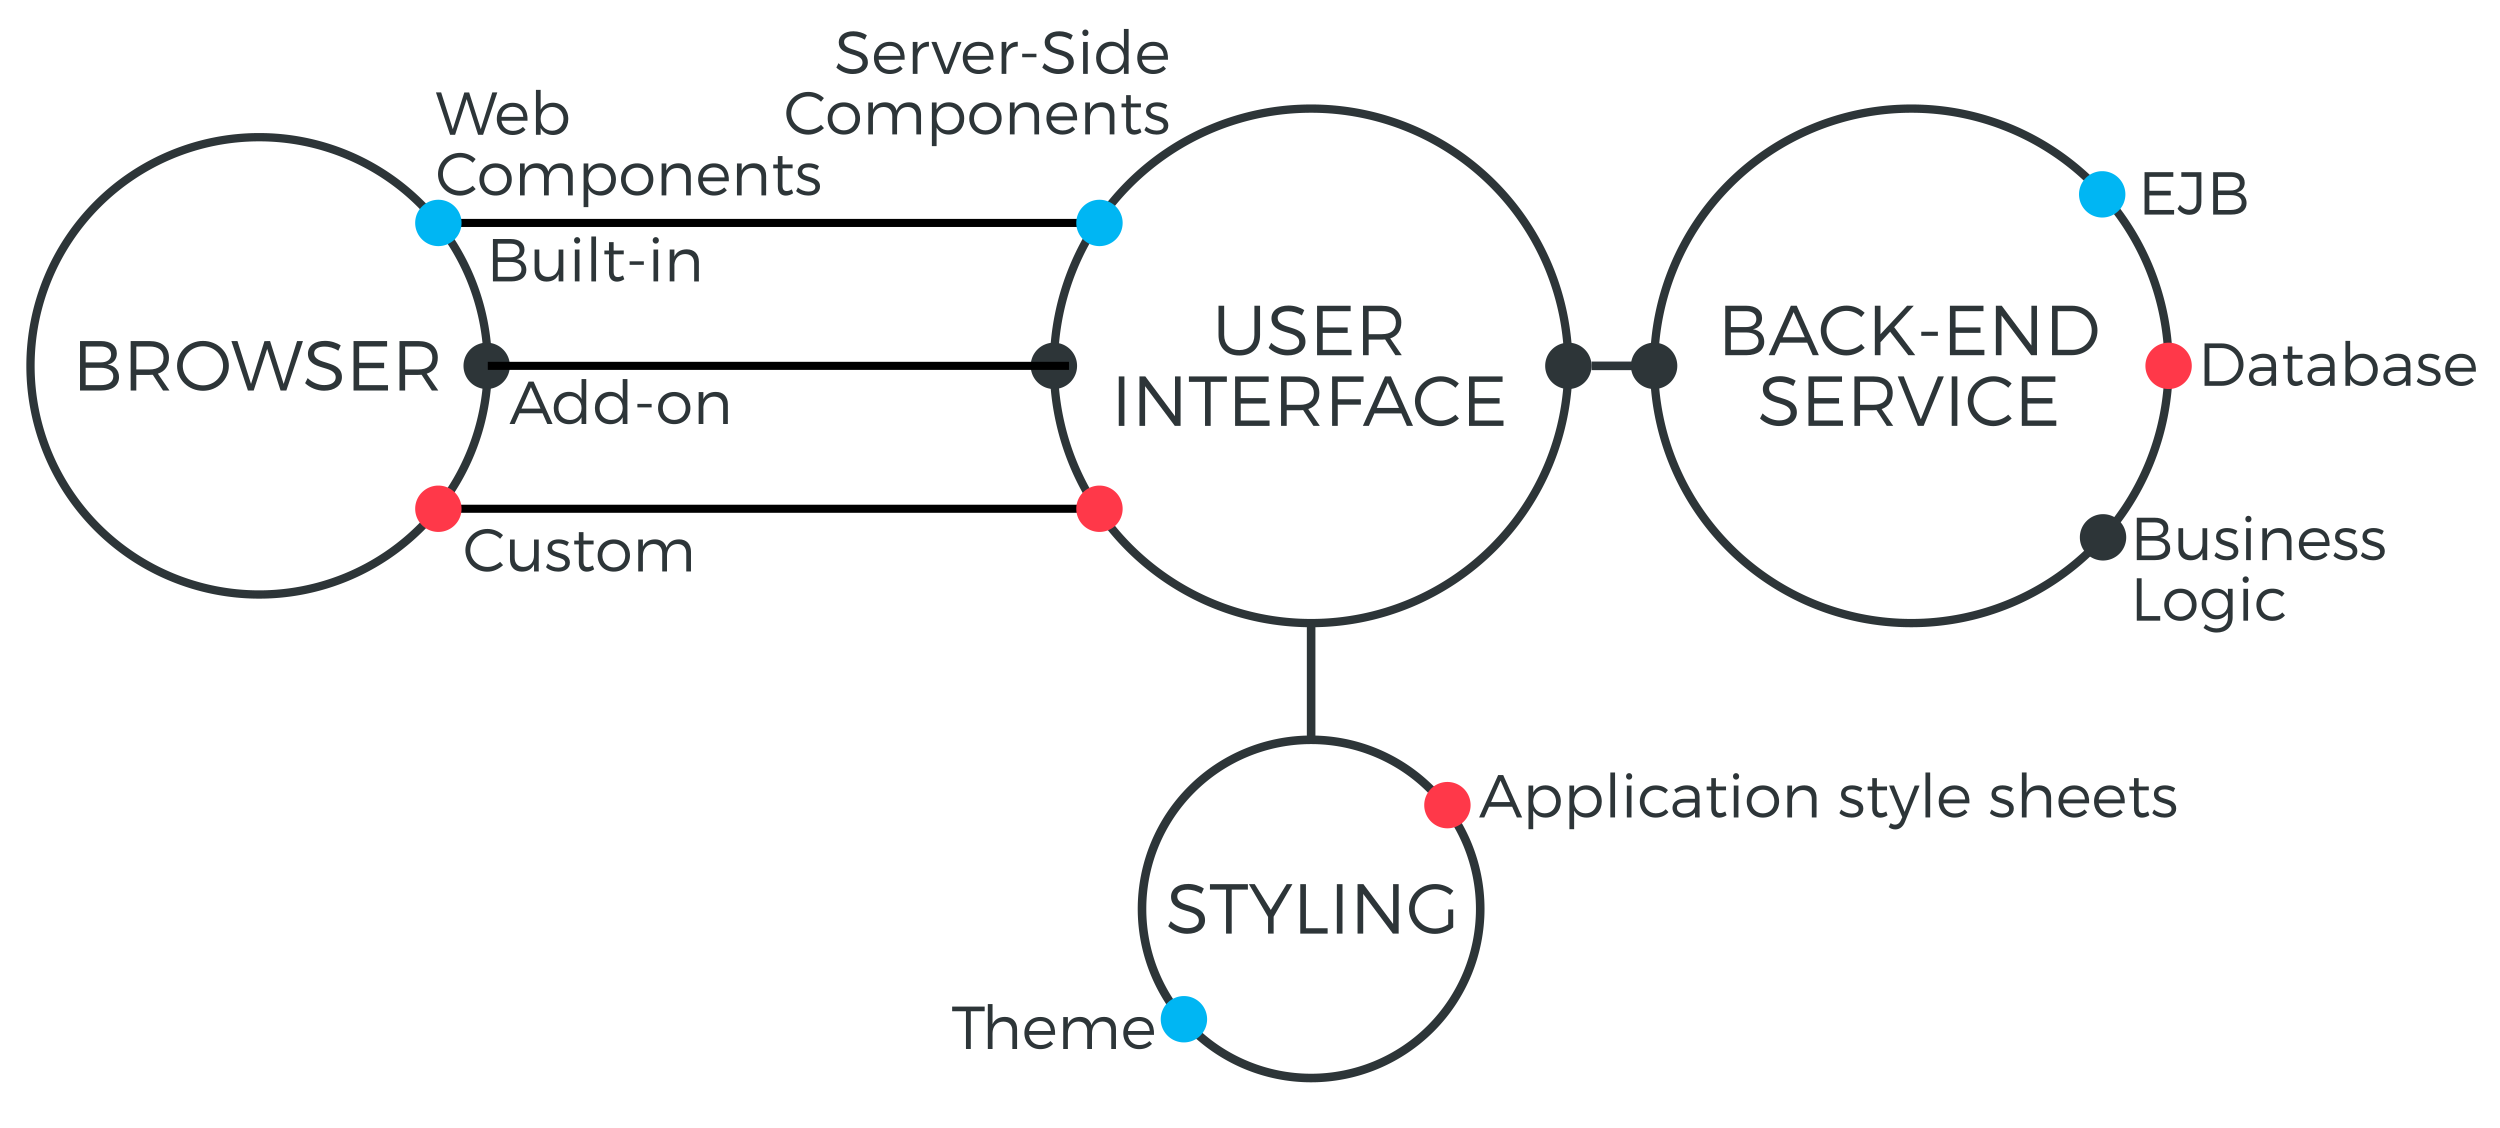 <svg height="37mm" width="82mm" xmlns="http://www.w3.org/2000/svg"><g transform="translate(-100.768 -457.164)"><path d="m155.195 484.801h81.872" fill="none" stroke="#000"/><path d="m155.195 520.234h81.872" fill="none" stroke="#000"/><path d="m263.306 534.21v14.371" fill="none" stroke="#2d3538" stroke-width="1.063"/><path d="m161.24 502.518a28.346 28.346 0 0 1 -28.346 28.346 28.346 28.346 0 0 1 -28.346-28.346 28.346 28.346 0 0 1 28.346-28.346 28.346 28.346 0 0 1 28.346 28.346z" fill="none" stroke="#2d3538" stroke-width="1.029"/><path d="m157.985 484.801a2.874 2.874 0 0 1 -2.874 2.874 2.874 2.874 0 0 1 -2.874-2.874 2.874 2.874 0 0 1 2.874-2.874 2.874 2.874 0 0 1 2.874 2.874z" fill="#00b6f3"/><path d="m157.985 520.234a2.874 2.874 0 0 1 -2.874 2.874 2.874 2.874 0 0 1 -2.874-2.874 2.874 2.874 0 0 1 2.874-2.874 2.874 2.874 0 0 1 2.874 2.874z" fill="#ff3849"/><g fill="#2d3538"><path d="m234.291 502.518a2.874 2.874 0 0 1 -2.874 2.874 2.874 2.874 0 0 1 -2.874-2.874 2.874 2.874 0 0 1 2.874-2.874 2.874 2.874 0 0 1 2.874 2.874z"/><path d="m163.976 502.518a2.874 2.874 0 0 1 -2.874 2.874 2.874 2.874 0 0 1 -2.874-2.874 2.874 2.874 0 0 1 2.874-2.874 2.874 2.874 0 0 1 2.874 2.874z"/><g transform="matrix(.406 0 0 .406 154.768 473.878)"><path d="m14.498 0 4.346-12.945h-1.535l-3.514 11.225-3.551-11.225-1.479.018-3.514 11.206-3.551-11.225h-1.59l4.327 12.945h1.516l3.532-10.91 3.495 10.91z"/><path d="m23.518-9.782c-2.829 0-4.827 2.016-4.827 4.919 0 2.903 1.979 4.919 4.845 4.919 1.627 0 2.996-.592 3.92-1.627l-.795-.851c-.758.795-1.812 1.22-3.014 1.22-1.886 0-3.273-1.202-3.532-3.107h7.952c.148-3.31-1.405-5.492-4.549-5.474zm-3.403 4.29c.222-1.849 1.553-3.051 3.403-3.051 1.905 0 3.162 1.184 3.255 3.051z"/><path d="m35.832-9.801c-1.701 0-3.033.795-3.754 2.164v-6.084h-1.442v13.721h1.442v-2.09c.721 1.35 2.053 2.145 3.791 2.145 2.755 0 4.642-2.016 4.642-4.9 0-2.922-1.923-4.956-4.679-4.956zm-.259 8.543c-2.053 0-3.495-1.498-3.495-3.624 0-2.108 1.442-3.624 3.495-3.624 2.034 0 3.477 1.535 3.477 3.624 0 2.108-1.442 3.624-3.477 3.624z"/><path d="m7.489 5.511c-3.754 0-6.75 2.866-6.75 6.491 0 3.661 2.959 6.565 6.694 6.565 1.794 0 3.532-.795 4.808-1.997l-.906-1.017c-1.017.962-2.404 1.553-3.828 1.553-2.922 0-5.27-2.275-5.27-5.104 0-2.848 2.349-5.104 5.27-5.104 1.424 0 2.829.61 3.828 1.627l.888-1.128c-1.239-1.165-2.959-1.886-4.734-1.886z"/><path d="m18.319 8.71c-2.885 0-4.937 1.997-4.937 4.9 0 2.922 2.053 4.937 4.937 4.937s4.937-2.016 4.937-4.937c0-2.903-2.053-4.9-4.937-4.9zm0 1.313c2.034 0 3.495 1.479 3.495 3.606 0 2.145-1.461 3.624-3.495 3.624s-3.495-1.479-3.495-3.624c0-2.127 1.461-3.606 3.495-3.606z"/><path d="m38.257 8.691c-1.868.018-3.236.832-3.846 2.552-.407-1.609-1.664-2.552-3.495-2.552-1.757.018-3.07.74-3.717 2.256v-2.201h-1.424v9.745h1.424v-4.79c0-2.09 1.202-3.532 3.199-3.588 1.701 0 2.7 1.017 2.7 2.755v5.622h1.461v-4.79c0-2.09 1.165-3.532 3.181-3.588 1.683 0 2.7 1.017 2.7 2.755v5.622h1.442v-6.01c0-2.349-1.35-3.791-3.624-3.791z"/><path d="m50.387 8.691c-1.701 0-3.033.795-3.754 2.164v-2.108h-1.442v13.333h1.442v-5.677c.721 1.35 2.053 2.145 3.791 2.145 2.755 0 4.642-2.016 4.642-4.9 0-2.922-1.923-4.956-4.679-4.956zm-.259 8.543c-2.053 0-3.495-1.498-3.495-3.624 0-2.108 1.442-3.625 3.495-3.625 2.034 0 3.477 1.535 3.477 3.625 0 2.108-1.442 3.624-3.477 3.624z"/><path d="m61.552 8.71c-2.885 0-4.937 1.997-4.937 4.9 0 2.922 2.053 4.937 4.937 4.937s4.937-2.016 4.937-4.937c0-2.903-2.053-4.9-4.937-4.9zm0 1.313c2.034 0 3.495 1.479 3.495 3.606 0 2.145-1.461 3.624-3.495 3.624s-3.495-1.479-3.495-3.624c0-2.127 1.461-3.606 3.495-3.606z"/><path d="m74.223 8.691c-1.775.018-3.088.721-3.772 2.201v-2.145h-1.442v9.745h1.442v-5.233c.166-1.849 1.35-3.107 3.273-3.125 1.72 0 2.755 1.017 2.755 2.737v5.622h1.442v-6.01c0-2.349-1.368-3.791-3.698-3.791z"/><path d="m84.99 8.71c-2.829 0-4.827 2.016-4.827 4.919s1.979 4.919 4.845 4.919c1.627 0 2.996-.592 3.92-1.627l-.795-.851c-.758.795-1.812 1.22-3.014 1.22-1.886 0-3.273-1.202-3.532-3.107h7.952c.148-3.31-1.405-5.492-4.549-5.474zm-3.403 4.29c.222-1.849 1.553-3.051 3.403-3.051 1.905 0 3.162 1.184 3.255 3.051z"/><path d="m97.23 8.691c-1.775.018-3.088.721-3.772 2.201v-2.145h-1.442v9.745h1.442v-5.233c.166-1.849 1.35-3.107 3.273-3.125 1.72 0 2.755 1.017 2.755 2.737v5.622h1.442v-6.01c0-2.349-1.368-3.791-3.698-3.791z"/><path d="m108.774 16.662c-.536.333-1.054.499-1.553.499-.832 0-1.294-.444-1.294-1.627v-5.307h3.088v-1.184l-3.088.018v-2.57h-1.424v2.57h-1.405v1.165h1.405v5.566c0 1.923 1.054 2.774 2.478 2.774.777-.018 1.516-.277 2.201-.74z"/><path d="m113.963 8.691c-1.775 0-3.384.777-3.384 2.644-.018 3.458 5.437 2.256 5.381 4.605-.018.962-.943 1.387-2.09 1.387-1.147 0-2.404-.462-3.236-1.239l-.555 1.091c.925.888 2.349 1.368 3.735 1.368 1.868 0 3.569-.851 3.569-2.774 0-3.495-5.437-2.386-5.437-4.549 0-.906.832-1.294 1.923-1.294.906 0 1.886.314 2.644.795l.555-1.147c-.814-.555-1.942-.888-3.107-.888z"/></g><g transform="matrix(.406 0 0 .406 245.851 466.319)"><path d="m-96.768-13c-2.681 0-4.475 1.313-4.475 3.347 0 4.642 7.286 2.829 7.267 6.232 0 1.239-1.165 1.997-3.033 1.997-1.461 0-3.107-.666-4.309-1.831l-.666 1.331c1.22 1.165 3.07 1.979 4.956 1.979 2.774 0 4.679-1.387 4.679-3.551.018-4.697-7.267-2.959-7.267-6.287 0-1.091 1.091-1.72 2.755-1.72 1.036 0 2.404.314 3.569 1.091l.629-1.387c-1.073-.721-2.607-1.202-4.105-1.202z"/><path d="m-85.667-9.782c-2.829 0-4.827 2.016-4.827 4.919 0 2.903 1.979 4.919 4.845 4.919 1.627 0 2.996-.592 3.92-1.627l-.795-.851c-.758.795-1.812 1.22-3.014 1.22-1.886 0-3.273-1.202-3.532-3.107h7.952c.148-3.31-1.405-5.492-4.549-5.474zm-3.403 4.29c.222-1.849 1.553-3.051 3.403-3.051 1.905 0 3.162 1.184 3.255 3.051z"/><path d="m-77.199-9.745h-1.442v9.745h1.442v-5.178c.166-1.923 1.442-3.199 3.495-3.162v-1.461c-1.646.018-2.848.795-3.495 2.219z"/><path d="m-67.594 0 3.828-9.745h-1.461l-3.088 8.248-3.107-8.248h-1.535l3.865 9.745z"/><path d="m-58.542-9.782c-2.829 0-4.827 2.016-4.827 4.919 0 2.903 1.979 4.919 4.845 4.919 1.627 0 2.996-.592 3.92-1.627l-.795-.851c-.758.795-1.812 1.22-3.014 1.22-1.886 0-3.273-1.202-3.532-3.107h7.952c.148-3.31-1.405-5.492-4.549-5.474zm-3.403 4.29c.222-1.849 1.553-3.051 3.403-3.051 1.905 0 3.162 1.184 3.255 3.051z"/><path d="m-50.075-9.745h-1.442v9.745h1.442v-5.178c.166-1.923 1.442-3.199 3.495-3.162v-1.461c-1.646.018-2.848.795-3.495 2.219z"/><path d="m-40.882-5.067v-1.073h-4.346v1.073z"/><path d="m-33.887-13c-2.681 0-4.475 1.313-4.475 3.347 0 4.642 7.286 2.829 7.267 6.232 0 1.239-1.165 1.997-3.033 1.997-1.461 0-3.107-.666-4.309-1.831l-.666 1.331c1.22 1.165 3.07 1.979 4.956 1.979 2.774 0 4.679-1.387 4.679-3.551.018-4.697-7.267-2.959-7.267-6.287 0-1.091 1.091-1.72 2.755-1.72 1.036 0 2.404.314 3.569 1.091l.629-1.387c-1.073-.721-2.607-1.202-4.105-1.202z"/><path d="m-25.929-13.536c-.536 0-.943.425-.943.999 0 .573.407.999.943.999s.943-.425.943-.999c0-.573-.407-.999-.943-.999zm.721 13.536v-9.745h-1.424v9.745z"/><path d="m-12.733-13.721h-1.442v6.084c-.721-1.387-2.071-2.182-3.809-2.182-2.755 0-4.679 2.016-4.679 4.937 0 2.903 1.923 4.956 4.697 4.956 1.738 0 3.07-.795 3.791-2.164v2.09h1.442zm-4.956 12.501c-2.071 0-3.532-1.516-3.532-3.624 0-2.127 1.461-3.661 3.532-3.661 2.053 0 3.514 1.535 3.514 3.661 0 2.108-1.461 3.624-3.514 3.624z"/><path d="m-5.268-9.782c-2.829 0-4.827 2.016-4.827 4.919 0 2.903 1.979 4.919 4.845 4.919 1.627 0 2.996-.592 3.92-1.627l-.795-.851c-.758.795-1.812 1.22-3.014 1.22-1.886 0-3.273-1.202-3.532-3.107h7.952c.148-3.31-1.405-5.492-4.549-5.474zm-3.403 4.29c.222-1.849 1.553-3.051 3.403-3.051 1.905 0 3.162 1.184 3.255 3.051z"/><path d="m-110.508 5.511c-3.754 0-6.75 2.866-6.75 6.491 0 3.661 2.959 6.565 6.694 6.565 1.794 0 3.532-.795 4.808-1.997l-.906-1.017c-1.017.962-2.404 1.553-3.828 1.553-2.922 0-5.27-2.275-5.27-5.104 0-2.848 2.349-5.104 5.27-5.104 1.424 0 2.829.61 3.828 1.627l.888-1.128c-1.239-1.165-2.959-1.886-4.734-1.886z"/><path d="m-99.678 8.71c-2.885 0-4.937 1.997-4.937 4.9 0 2.922 2.053 4.937 4.937 4.937 2.885 0 4.937-2.016 4.937-4.937 0-2.903-2.053-4.9-4.937-4.9zm0 1.313c2.034 0 3.495 1.479 3.495 3.606 0 2.145-1.461 3.624-3.495 3.624-2.034 0-3.495-1.479-3.495-3.624 0-2.127 1.461-3.606 3.495-3.606z"/><path d="m-79.74 8.691c-1.868.018-3.236.832-3.846 2.552-.407-1.609-1.664-2.552-3.495-2.552-1.757.018-3.07.74-3.717 2.256v-2.201h-1.424v9.745h1.424v-4.79c0-2.09 1.202-3.532 3.199-3.588 1.701 0 2.7 1.017 2.7 2.755v5.622h1.461v-4.79c0-2.09 1.165-3.532 3.181-3.588 1.683 0 2.7 1.017 2.7 2.755v5.622h1.442v-6.01c0-2.349-1.35-3.791-3.624-3.791z"/><path d="m-67.61 8.691c-1.701 0-3.033.795-3.754 2.164v-2.108h-1.442v13.333h1.442v-5.677c.721 1.35 2.053 2.145 3.791 2.145 2.755 0 4.642-2.016 4.642-4.9 0-2.922-1.923-4.956-4.679-4.956zm-.259 8.543c-2.053 0-3.495-1.498-3.495-3.624 0-2.108 1.442-3.625 3.495-3.625 2.034 0 3.477 1.535 3.477 3.625 0 2.108-1.442 3.624-3.477 3.624z"/><path d="m-56.445 8.71c-2.885 0-4.937 1.997-4.937 4.9 0 2.922 2.053 4.937 4.937 4.937s4.937-2.016 4.937-4.937c0-2.903-2.053-4.9-4.937-4.9zm0 1.313c2.034 0 3.495 1.479 3.495 3.606 0 2.145-1.461 3.624-3.495 3.624s-3.495-1.479-3.495-3.624c0-2.127 1.461-3.606 3.495-3.606z"/><path d="m-43.774 8.691c-1.775.018-3.088.721-3.772 2.201v-2.145h-1.442v9.745h1.442v-5.233c.166-1.849 1.35-3.107 3.273-3.125 1.72 0 2.755 1.017 2.755 2.737v5.622h1.442v-6.01c0-2.349-1.368-3.791-3.698-3.791z"/><path d="m-33.007 8.71c-2.829 0-4.827 2.016-4.827 4.919s1.979 4.919 4.845 4.919c1.627 0 2.996-.592 3.92-1.627l-.795-.851c-.758.795-1.812 1.22-3.014 1.22-1.886 0-3.273-1.202-3.532-3.107h7.952c.148-3.31-1.405-5.492-4.549-5.474zm-3.403 4.29c.222-1.849 1.553-3.051 3.403-3.051 1.905 0 3.162 1.184 3.255 3.051z"/><path d="m-20.767 8.691c-1.775.018-3.088.721-3.772 2.201v-2.145h-1.442v9.745h1.442v-5.233c.166-1.849 1.35-3.107 3.273-3.125 1.72 0 2.755 1.017 2.755 2.737v5.622h1.442v-6.01c0-2.349-1.368-3.791-3.698-3.791z"/><path d="m-9.223 16.662c-.536.333-1.054.499-1.553.499-.832 0-1.294-.444-1.294-1.627v-5.307h3.088v-1.184l-3.088.018v-2.57h-1.424v2.57h-1.405v1.165h1.405v5.566c0 1.923 1.054 2.774 2.478 2.774.777-.018 1.516-.277 2.201-.74z"/><path d="m-4.034 8.691c-1.775 0-3.384.777-3.384 2.644-.018 3.458 5.437 2.256 5.381 4.605-.018.962-.943 1.387-2.09 1.387-1.147 0-2.404-.462-3.236-1.239l-.555 1.091c.925.888 2.349 1.368 3.735 1.368 1.868 0 3.569-.851 3.569-2.774 0-3.495-5.437-2.386-5.437-4.549 0-.906.832-1.294 1.923-1.294.906 0 1.886.314 2.644.795l.555-1.147c-.814-.555-1.942-.888-3.107-.888z"/></g><g transform="matrix(.406 0 0 .406 263.089 501.201)"><path d="m-15.058-15.102h-1.726v8.889c0 2.934-1.726 4.638-4.595 4.638-2.869 0-4.638-1.704-4.638-4.638v-8.889h-1.726v8.889c0 3.927 2.395 6.3 6.364 6.3 3.948 0 6.321-2.373 6.321-6.3z"/><path d="m-6.351-15.167c-3.128 0-5.221 1.532-5.221 3.905 0 5.415 8.5 3.301 8.479 7.271 0 1.445-1.359 2.33-3.538 2.33-1.704 0-3.625-.777-5.027-2.136l-.777 1.553c1.424 1.359 3.581 2.308 5.782 2.308 3.236 0 5.458-1.618 5.458-4.142.022-5.48-8.479-3.452-8.479-7.335 0-1.273 1.273-2.006 3.215-2.006 1.208 0 2.805.367 4.164 1.273l.734-1.618c-1.251-.841-3.042-1.402-4.79-1.402z"/><path d="m12.598-13.441v-1.661h-10.248v15.102h10.528v-1.64h-8.802v-5.178h7.616v-1.661h-7.616v-4.962z"/><path d="m26.263 0h1.963l-3.538-5.135c2.179-.712 3.387-2.395 3.387-4.897 0-3.215-2.179-5.07-5.955-5.07h-5.739v15.102h1.726v-4.768h4.013c.345 0 .69-.022 1.014-.043zm-8.155-6.429v-7.012h4.013c2.74 0 4.293 1.165 4.293 3.452 0 2.352-1.553 3.56-4.293 3.56z"/><path d="m-56.476 21.574v-15.102h-1.726v15.102z"/><path d="m-39.325 21.574v-15.102h-1.704v12.146l-9.061-12.146h-1.791v15.102h1.726v-12.125l9.061 12.125z"/><path d="m-25.195 8.134v-1.661h-11.585v1.661h4.919v13.441h1.726v-13.441z"/><path d="m-12.432 8.134v-1.661h-10.248v15.102h10.528v-1.64h-8.802v-5.178h7.616v-1.661h-7.616v-4.962z"/><path d="m1.233 21.574h1.963l-3.538-5.135c2.179-.712 3.387-2.395 3.387-4.897 0-3.215-2.179-5.07-5.955-5.07h-5.739v15.102h1.726v-4.768h4.013c.345 0 .69-.022 1.014-.043zm-8.155-6.429v-7.012h4.013c2.74 0 4.293 1.165 4.293 3.452 0 2.352-1.553 3.56-4.293 3.56z"/><path d="m16.544 8.134v-1.661h-9.601v15.102h1.726v-6.472h7.055v-1.661h-7.055v-5.307z"/><path d="m28.088 17.756 1.683 3.819h1.877l-6.753-15.102h-1.791l-6.774 15.102h1.834l1.683-3.819zm-.734-1.661h-6.774l3.366-7.659z"/><path d="m40.109 6.429c-4.38 0-7.875 3.344-7.875 7.573 0 4.272 3.452 7.659 7.81 7.659 2.093 0 4.121-.928 5.609-2.33l-1.057-1.187c-1.187 1.122-2.805 1.812-4.466 1.812-3.409 0-6.149-2.654-6.149-5.955 0-3.322 2.74-5.955 6.149-5.955 1.661 0 3.301.712 4.466 1.899l1.036-1.316c-1.445-1.359-3.452-2.201-5.523-2.201z"/><path d="m58.991 8.134v-1.661h-10.248v15.102h10.528v-1.64h-8.802v-5.178h7.616v-1.661h-7.616v-4.962z"/></g><g transform="matrix(.406 0 0 .406 132.726 505.576)"><path d="m-54.283-15.102v15.102h6.472c3.409 0 5.437-1.532 5.437-4.099 0-2.071-1.273-3.495-3.452-3.819 1.769-.367 2.783-1.64 2.783-3.409 0-2.373-1.834-3.776-4.876-3.776zm1.726 1.661h4.552c2.028 0 3.215.863 3.215 2.395 0 1.575-1.187 2.459-3.215 2.459h-4.552zm0 6.494h4.552c2.459 0 3.883.971 3.883 2.611 0 1.726-1.424 2.697-3.883 2.697h-4.552z"/><path d="m-28.937 0h1.963l-3.538-5.135c2.179-.712 3.387-2.395 3.387-4.897 0-3.215-2.179-5.07-5.955-5.07h-5.739v15.102h1.726v-4.768h4.013c.345 0 .69-.022 1.014-.043zm-8.155-6.429v-7.012h4.013c2.74 0 4.293 1.165 4.293 3.452 0 2.352-1.553 3.56-4.293 3.56z"/><path d="m-16.733-15.145c-4.423 0-7.918 3.322-7.918 7.594 0 4.25 3.495 7.637 7.918 7.637 4.401 0 7.896-3.387 7.896-7.637 0-4.25-3.495-7.594-7.896-7.594zm0 1.64c3.366 0 6.127 2.632 6.127 5.955 0 3.322-2.762 5.976-6.127 5.976s-6.17-2.654-6.17-5.976c0-3.322 2.805-5.955 6.17-5.955z"/><path d="m8.719 0 5.07-15.102h-1.791l-4.099 13.096-4.142-13.096-1.726.022-4.099 13.074-4.142-13.096h-1.855l5.048 15.102h1.769l4.121-12.729 4.078 12.729z"/><path d="m20.532-15.167c-3.128 0-5.221 1.532-5.221 3.905 0 5.415 8.5 3.301 8.479 7.271 0 1.445-1.359 2.33-3.538 2.33-1.704 0-3.624-.777-5.027-2.136l-.777 1.553c1.424 1.359 3.581 2.308 5.782 2.308 3.236 0 5.458-1.618 5.458-4.142.022-5.48-8.479-3.452-8.479-7.335 0-1.273 1.273-2.006 3.215-2.006 1.208 0 2.805.367 4.164 1.273l.734-1.618c-1.251-.841-3.042-1.402-4.79-1.402z"/><path d="m39.482-13.441v-1.661h-10.248v15.102h10.528v-1.64h-8.802v-5.178h7.616v-1.661h-7.616v-4.962z"/><path d="m53.147 0h1.963l-3.538-5.135c2.179-.712 3.387-2.395 3.387-4.897 0-3.215-2.179-5.07-5.955-5.07h-5.739v15.102h1.726v-4.768h4.013c.345 0 .69-.022 1.014-.043zm-8.155-6.429v-7.012h4.013c2.74 0 4.293 1.165 4.293 3.452 0 2.352-1.553 3.56-4.293 3.56z"/></g><g transform="matrix(.406 0 0 .406 161.079 492.052)"><path d="m1.96-12.945v12.945h5.548c2.922 0 4.66-1.313 4.66-3.514 0-1.775-1.091-2.996-2.959-3.273 1.516-.314 2.386-1.405 2.386-2.922 0-2.034-1.572-3.236-4.179-3.236zm1.479 1.424h3.902c1.738 0 2.755.74 2.755 2.053 0 1.35-1.017 2.108-2.755 2.108h-3.902zm0 5.566h3.902c2.108 0 3.329.832 3.329 2.238 0 1.479-1.22 2.312-3.329 2.312h-3.902z"/><path d="m23.463-9.745h-1.442v4.79c0 2.071-1.184 3.532-3.199 3.569-1.683 0-2.7-1.017-2.7-2.737v-5.622h-1.442v6.01c0 2.349 1.368 3.791 3.643 3.791 1.757-.018 3.051-.74 3.698-2.256v2.201h1.442z"/><path d="m27.67-13.536c-.536 0-.943.425-.943.999 0 .573.407.999.943.999s.943-.425.943-.999c0-.573-.407-.999-.943-.999zm.721 13.536v-9.745h-1.424v9.745z"/><path d="m33.45 0v-13.721h-1.442v13.721z"/><path d="m41.667-1.831c-.536.333-1.054.499-1.553.499-.832 0-1.294-.444-1.294-1.627v-5.307h3.088v-1.184l-3.088.018v-2.57h-1.424v2.57h-1.405v1.165h1.405v5.566c0 1.923 1.054 2.774 2.478 2.774.777-.018 1.516-.277 2.201-.74z"/><path d="m48.04-5.067v-1.073h-4.346v1.073z"/><path d="m51.688-13.536c-.536 0-.943.425-.943.999 0 .573.407.999.943.999s.943-.425.943-.999c0-.573-.407-.999-.943-.999zm.721 13.536v-9.745h-1.424v9.745z"/><path d="m61.148-9.801c-1.775.018-3.088.721-3.772 2.201v-2.145h-1.442v9.745h1.442v-5.233c.166-1.849 1.35-3.107 3.273-3.125 1.72 0 2.755 1.017 2.755 2.737v5.622h1.442v-6.01c0-2.349-1.368-3.791-3.698-3.791z"/></g></g><path d="m284.27 569.841a20.964 20.964 0 0 1 -20.964 20.964 20.964 20.964 0 0 1 -20.964-20.964 20.964 20.964 0 0 1 20.964-20.964 20.964 20.964 0 0 1 20.964 20.964z" fill="none" stroke="#2d3538" stroke-width="1.063"/><path d="m283.076 556.976a2.874 2.874 0 0 1 -2.874 2.874 2.874 2.874 0 0 1 -2.874-2.874 2.874 2.874 0 0 1 2.874-2.874 2.874 2.874 0 0 1 2.874 2.874z" fill="#ff3849"/><g fill="#2d3538" transform="matrix(.406 0 0 .406 284.105 558.5)"><path d="m10.152-3.273 1.442 3.273h1.609l-5.788-12.945h-1.535l-5.807 12.945h1.572l1.442-3.273zm-.629-1.424h-5.807l2.885-6.565z"/><path d="m20.337-9.801c-1.701 0-3.033.795-3.754 2.164v-2.108h-1.442v13.333h1.442v-5.677c.721 1.35 2.053 2.145 3.791 2.145 2.755 0 4.642-2.016 4.642-4.9 0-2.922-1.923-4.956-4.679-4.956zm-.259 8.543c-2.053 0-3.495-1.498-3.495-3.624 0-2.108 1.442-3.624 3.495-3.624 2.034 0 3.477 1.535 3.477 3.624 0 2.108-1.442 3.624-3.477 3.624z"/><path d="m32.834-9.801c-1.701 0-3.033.795-3.754 2.164v-2.108h-1.442v13.333h1.442v-5.677c.721 1.35 2.053 2.145 3.791 2.145 2.755 0 4.642-2.016 4.642-4.9 0-2.922-1.923-4.956-4.679-4.956zm-.259 8.543c-2.053 0-3.495-1.498-3.495-3.624 0-2.108 1.442-3.624 3.495-3.624 2.034 0 3.477 1.535 3.477 3.624 0 2.108-1.442 3.624-3.477 3.624z"/><path d="m41.577 0v-13.721h-1.442v13.721z"/><path d="m45.873-13.536c-.536 0-.943.425-.943.999 0 .573.407.999.943.999s.943-.425.943-.999c0-.573-.407-.999-.943-.999zm.721 13.536v-9.745h-1.424v9.745z"/><path d="m53.965-9.782c-2.811 0-4.827 2.016-4.827 4.919 0 2.903 1.997 4.919 4.827 4.919 1.683 0 3.033-.629 3.902-1.683l-.832-.888c-.684.814-1.738 1.257-3.014 1.257-2.016 0-3.458-1.479-3.458-3.606 0-2.127 1.442-3.588 3.458-3.588 1.184 0 2.164.425 2.903 1.128l.795-1.017c-.888-.925-2.182-1.461-3.754-1.442z"/><path d="m65.99 0h1.405l-.018-6.435c-.018-2.09-1.35-3.366-3.754-3.366-1.664 0-2.718.481-3.976 1.313l.61 1.054c1.017-.703 2.016-1.11 3.088-1.11 1.72 0 2.607.851 2.607 2.275v.573h-3.199c-2.293.018-3.643 1.091-3.643 2.792 0 1.683 1.294 2.977 3.31 2.977 1.553 0 2.792-.518 3.569-1.572zm-3.292-1.184c-1.368 0-2.238-.703-2.238-1.775 0-1.073.851-1.572 2.478-1.572h3.033v1.165c-.37 1.35-1.627 2.182-3.273 2.182z"/><path d="m75.221-1.831c-.536.333-1.054.499-1.553.499-.832 0-1.294-.444-1.294-1.627v-5.307h3.088v-1.184l-3.088.018v-2.57h-1.424v2.57h-1.405v1.165h1.405v5.566c0 1.923 1.054 2.774 2.478 2.774.777-.018 1.516-.277 2.201-.74z"/><path d="m78.524-13.536c-.536 0-.943.425-.943.999 0 .573.407.999.943.999s.943-.425.943-.999c0-.573-.407-.999-.943-.999zm.721 13.536v-9.745h-1.424v9.745z"/><path d="m86.727-9.782c-2.885 0-4.937 1.997-4.937 4.9 0 2.922 2.053 4.937 4.937 4.937s4.937-2.016 4.937-4.937c0-2.903-2.053-4.9-4.937-4.9zm0 1.313c2.034 0 3.495 1.479 3.495 3.606 0 2.145-1.461 3.624-3.495 3.624s-3.495-1.479-3.495-3.624c0-2.127 1.461-3.606 3.495-3.606z"/><path d="m99.397-9.801c-1.775.018-3.088.721-3.772 2.201v-2.145h-1.442v9.745h1.442v-5.233c.166-1.849 1.35-3.107 3.273-3.125 1.72 0 2.755 1.017 2.755 2.737v5.622h1.442v-6.01c0-2.349-1.368-3.791-3.698-3.791z"/><path d="m113.963-9.801c-1.775 0-3.384.777-3.384 2.644-.018 3.458 5.437 2.256 5.381 4.605-.018.962-.943 1.387-2.09 1.387-1.147 0-2.404-.462-3.236-1.239l-.555 1.091c.925.888 2.349 1.368 3.735 1.368 1.868 0 3.569-.851 3.569-2.774 0-3.495-5.437-2.386-5.437-4.549 0-.906.832-1.294 1.923-1.294.906 0 1.886.314 2.644.795l.555-1.147c-.814-.555-1.942-.888-3.107-.888z"/><path d="m124.377-1.831c-.536.333-1.054.499-1.553.499-.832 0-1.294-.444-1.294-1.627v-5.307h3.088v-1.184l-3.088.018v-2.57h-1.424v2.57h-1.405v1.165h1.405v5.566c0 1.923 1.054 2.774 2.478 2.774.777-.018 1.516-.277 2.201-.74z"/><path d="m134.559-9.745h-1.479l-3.088 8.044-3.236-8.044h-1.516l4.031 9.671-.407.906c-.388.906-1.017 1.368-1.775 1.368-.481 0-.925-.148-1.368-.462l-.61 1.202c.592.481 1.239.721 2.053.721 1.294 0 2.312-.777 2.922-2.275z"/><path d="m137.795 0v-13.721h-1.442v13.721z"/><path d="m145.235-9.782c-2.829 0-4.827 2.016-4.827 4.919 0 2.903 1.979 4.919 4.845 4.919 1.627 0 2.996-.592 3.92-1.627l-.795-.851c-.758.795-1.812 1.22-3.014 1.22-1.886 0-3.273-1.202-3.532-3.107h7.952c.148-3.31-1.405-5.492-4.549-5.474zm-3.403 4.29c.222-1.849 1.553-3.051 3.403-3.051 1.905 0 3.162 1.184 3.255 3.051z"/><path d="m159.905-9.801c-1.775 0-3.384.777-3.384 2.644-.018 3.458 5.437 2.256 5.381 4.605-.018.962-.943 1.387-2.09 1.387-1.147 0-2.404-.462-3.236-1.239l-.555 1.091c.925.888 2.349 1.368 3.735 1.368 1.868 0 3.569-.851 3.569-2.774 0-3.495-5.437-2.386-5.437-4.549 0-.906.832-1.294 1.923-1.294.906 0 1.886.314 2.644.795l.555-1.147c-.814-.555-1.942-.888-3.107-.888z"/><path d="m171.022-9.801c-1.794.018-3.125.721-3.791 2.238v-6.158h-1.442v13.721h1.442v-4.79c0-2.09 1.22-3.551 3.292-3.569 1.72 0 2.755 1.017 2.755 2.737v5.622h1.442v-6.01c0-2.349-1.368-3.791-3.698-3.791z"/><path d="m181.786-9.782c-2.829 0-4.827 2.016-4.827 4.919 0 2.903 1.979 4.919 4.845 4.919 1.627 0 2.996-.592 3.92-1.627l-.795-.851c-.758.795-1.812 1.22-3.014 1.22-1.886 0-3.273-1.202-3.532-3.107h7.952c.148-3.31-1.405-5.492-4.549-5.474zm-3.403 4.29c.222-1.849 1.553-3.051 3.403-3.051 1.905 0 3.162 1.184 3.255 3.051z"/><path d="m192.658-9.782c-2.829 0-4.827 2.016-4.827 4.919 0 2.903 1.979 4.919 4.845 4.919 1.627 0 2.996-.592 3.92-1.627l-.795-.851c-.758.795-1.812 1.22-3.014 1.22-1.886 0-3.273-1.202-3.532-3.107h7.952c.148-3.31-1.405-5.492-4.549-5.474zm-3.403 4.29c.222-1.849 1.553-3.051 3.403-3.051 1.905 0 3.162 1.184 3.255 3.051z"/><path d="m204.306-1.831c-.536.333-1.054.499-1.553.499-.832 0-1.294-.444-1.294-1.627v-5.307h3.088v-1.184l-3.088.018v-2.57h-1.424v2.57h-1.405v1.165h1.405v5.566c0 1.923 1.054 2.774 2.478 2.774.777-.018 1.516-.277 2.201-.74z"/><path d="m209.495-9.801c-1.775 0-3.384.777-3.384 2.644-.018 3.458 5.437 2.256 5.381 4.605-.018.962-.943 1.387-2.09 1.387-1.147 0-2.404-.462-3.236-1.239l-.555 1.091c.925.888 2.349 1.368 3.735 1.368 1.868 0 3.569-.851 3.569-2.774 0-3.495-5.437-2.386-5.437-4.549 0-.906.832-1.294 1.923-1.294.906 0 1.886.314 2.644.795l.555-1.147c-.814-.555-1.942-.888-3.107-.888z"/></g><g fill="#2d3538" transform="matrix(.406 0 0 .406 263.505 572.903)"><path d="m-38.039-15.167c-3.128 0-5.221 1.532-5.221 3.905 0 5.415 8.5 3.301 8.479 7.271 0 1.445-1.359 2.33-3.538 2.33-1.704 0-3.624-.777-5.027-2.136l-.777 1.553c1.424 1.359 3.581 2.308 5.782 2.308 3.236 0 5.458-1.618 5.458-4.142.022-5.48-8.479-3.452-8.479-7.335 0-1.273 1.273-2.006 3.215-2.006 1.208 0 2.805.367 4.164 1.273l.734-1.618c-1.251-.841-3.042-1.402-4.79-1.402z"/><path d="m-19.801-13.441v-1.661h-11.585v1.661h4.919v13.441h1.726v-13.441z"/><path d="m-11.936-5.178 5.739-9.924h-1.769l-4.833 7.875-4.897-7.875h-1.791l5.847 9.989v5.113h1.704z"/><path d="m-2.076-1.64v-13.462h-1.726v15.102h8.349v-1.64z"/><path d="m9.09 0v-15.102h-1.726v15.102z"/><path d="m26.241 0v-15.102h-1.704v12.146l-9.061-12.146h-1.791v15.102h1.726v-12.125l9.061 12.125z"/><path d="m41.363-7.378v4.552c-1.165.798-2.611 1.273-3.97 1.273-3.452 0-6.235-2.654-6.235-5.998 0-3.322 2.762-5.976 6.213-5.976 1.683 0 3.344.647 4.574 1.748l.992-1.294c-1.445-1.273-3.473-2.071-5.566-2.071-4.444 0-7.961 3.344-7.961 7.594 0 4.25 3.495 7.637 7.875 7.637 2.028 0 4.121-.798 5.609-1.985v-5.48z"/></g><g fill="#2d3538" transform="matrix(.406 0 0 .406 337.427 501.197)"><path d="m-56.116-15.102v15.102h6.472c3.409 0 5.437-1.532 5.437-4.099 0-2.071-1.273-3.495-3.452-3.819 1.769-.367 2.783-1.64 2.783-3.409 0-2.373-1.834-3.776-4.876-3.776zm1.726 1.661h4.552c2.028 0 3.215.863 3.215 2.395 0 1.575-1.187 2.459-3.215 2.459h-4.552zm0 6.494h4.552c2.459 0 3.883.971 3.883 2.611 0 1.726-1.424 2.697-3.883 2.697h-4.552z"/><path d="m-31.094-3.819 1.683 3.819h1.877l-6.753-15.102h-1.791l-6.774 15.102h1.834l1.683-3.819zm-.734-1.661h-6.774l3.366-7.659z"/><path d="m-19.073-15.145c-4.38 0-7.875 3.344-7.875 7.573 0 4.272 3.452 7.659 7.81 7.659 2.093 0 4.121-.928 5.609-2.33l-1.057-1.187c-1.187 1.122-2.805 1.812-4.466 1.812-3.409 0-6.149-2.654-6.149-5.955 0-3.322 2.74-5.955 6.149-5.955 1.661 0 3.301.712 4.466 1.899l1.036-1.316c-1.445-1.359-3.452-2.201-5.523-2.201z"/><path d="m-.212 0h2.114l-6.429-8.543 5.976-6.559h-2.05l-8.112 8.694v-8.694h-1.726v15.102h1.726v-3.948l2.934-3.215z"/><path d="m8.81-5.911v-1.251h-5.07v1.251z"/><path d="m22.732-13.441v-1.661h-10.248v15.102h10.528v-1.64h-8.802v-5.178h7.616v-1.661h-7.616v-4.962z"/><path d="m39.072 0v-15.102h-1.704v12.146l-9.061-12.146h-1.791v15.102h1.726v-12.125l9.061 12.125z"/><path d="m43.666-15.102v15.102h6.041c4.444 0 7.832-3.258 7.832-7.551 0-4.293-3.366-7.551-7.767-7.551zm1.726 1.661h4.336c3.387 0 6.062 2.524 6.062 5.911 0 3.366-2.632 5.89-5.998 5.89h-4.401z"/><path d="m-39.408 6.408c-3.128 0-5.221 1.532-5.221 3.905 0 5.415 8.5 3.301 8.479 7.271 0 1.445-1.359 2.33-3.538 2.33-1.704 0-3.624-.777-5.027-2.136l-.777 1.553c1.424 1.359 3.581 2.308 5.782 2.308 3.236 0 5.458-1.618 5.458-4.142.022-5.48-8.479-3.452-8.479-7.335 0-1.273 1.273-2.006 3.215-2.006 1.208 0 2.805.367 4.164 1.273l.734-1.618c-1.251-.841-3.042-1.402-4.79-1.402z"/><path d="m-20.459 8.134v-1.661h-10.248v15.102h10.528v-1.64h-8.802v-5.178h7.616v-1.661h-7.616v-4.962z"/><path d="m-6.794 21.574h1.963l-3.538-5.135c2.179-.712 3.387-2.395 3.387-4.897 0-3.215-2.179-5.07-5.955-5.07h-5.739v15.102h1.726v-4.768h4.013c.345 0 .69-.022 1.014-.043zm-8.155-6.429v-7.012h4.013c2.74 0 4.293 1.165 4.293 3.452 0 2.352-1.553 3.56-4.293 3.56z"/><path d="m4.466 21.574 6.17-15.102h-1.812l-5.221 13.096-5.199-13.096h-1.855l6.127 15.102z"/><path d="m14.758 21.574v-15.102h-1.726v15.102z"/><path d="m25.803 6.429c-4.38 0-7.875 3.344-7.875 7.573 0 4.272 3.452 7.659 7.81 7.659 2.093 0 4.121-.928 5.609-2.33l-1.057-1.187c-1.187 1.122-2.805 1.812-4.466 1.812-3.409 0-6.149-2.654-6.149-5.955 0-3.322 2.74-5.955 6.149-5.955 1.661 0 3.301.712 4.466 1.899l1.036-1.316c-1.445-1.359-3.452-2.201-5.523-2.201z"/><path d="m44.686 8.134v-1.661h-10.248v15.102h10.528v-1.64h-8.802v-5.178h7.616v-1.661h-7.616v-4.962z"/></g><path d="m308.7 502.518a2.874 2.874 0 0 1 -2.874 2.874 2.874 2.874 0 0 1 -2.874-2.874 2.874 2.874 0 0 1 2.874-2.874 2.874 2.874 0 0 1 2.874 2.874z" fill="#2d3538"/><path d="m298.07 502.518a2.874 2.874 0 0 1 -2.874 2.874 2.874 2.874 0 0 1 -2.874-2.874 2.874 2.874 0 0 1 2.874-2.874 2.874 2.874 0 0 1 2.874 2.874z" fill="#2d3538"/><path d="m298.07 502.518 7.756-0" fill="none" stroke="#2d3538" stroke-width="1.063"/><g fill="#2d3538" transform="matrix(.406 0 0 .406 364.865 526.602)"><path d="m1.96-12.945v12.945h5.548c2.922 0 4.66-1.313 4.66-3.514 0-1.775-1.091-2.996-2.959-3.273 1.516-.314 2.386-1.405 2.386-2.922 0-2.034-1.572-3.236-4.179-3.236zm1.479 1.424h3.902c1.738 0 2.755.74 2.755 2.053 0 1.35-1.017 2.108-2.755 2.108h-3.902zm0 5.566h3.902c2.108 0 3.329.832 3.329 2.238 0 1.479-1.22 2.312-3.329 2.312h-3.902z"/><path d="m23.463-9.745h-1.442v4.79c0 2.071-1.184 3.532-3.199 3.569-1.683 0-2.7-1.017-2.7-2.737v-5.622h-1.442v6.01c0 2.349 1.368 3.791 3.643 3.791 1.757-.018 3.051-.74 3.698-2.256v2.201h1.442z"/><path d="m29.556-9.801c-1.775 0-3.384.777-3.384 2.644-.018 3.458 5.437 2.256 5.381 4.605-.018.962-.943 1.387-2.09 1.387-1.147 0-2.404-.462-3.236-1.239l-.555 1.091c.925.888 2.349 1.368 3.735 1.368 1.868 0 3.569-.851 3.569-2.774 0-3.495-5.437-2.386-5.437-4.549 0-.906.832-1.294 1.923-1.294.906 0 1.886.314 2.644.795l.555-1.147c-.814-.555-1.942-.888-3.107-.888z"/><path d="m36.049-13.536c-.536 0-.943.425-.943.999 0 .573.407.999.943.999s.943-.425.943-.999c0-.573-.407-.999-.943-.999zm.721 13.536v-9.745h-1.424v9.745z"/><path d="m45.509-9.801c-1.775.018-3.088.721-3.772 2.201v-2.145h-1.442v9.745h1.442v-5.233c.166-1.849 1.35-3.107 3.273-3.125 1.72 0 2.755 1.017 2.755 2.737v5.622h1.442v-6.01c0-2.349-1.368-3.791-3.698-3.791z"/><path d="m56.277-9.782c-2.829 0-4.827 2.016-4.827 4.919 0 2.903 1.979 4.919 4.845 4.919 1.627 0 2.996-.592 3.92-1.627l-.795-.851c-.758.795-1.812 1.22-3.014 1.22-1.886 0-3.273-1.202-3.532-3.107h7.952c.148-3.31-1.405-5.492-4.549-5.474zm-3.403 4.29c.222-1.849 1.553-3.051 3.403-3.051 1.905 0 3.162 1.184 3.255 3.051z"/><path d="m65.891-9.801c-1.775 0-3.384.777-3.384 2.644-.018 3.458 5.437 2.256 5.381 4.605-.018.962-.943 1.387-2.09 1.387-1.147 0-2.404-.462-3.236-1.239l-.555 1.091c.925.888 2.349 1.368 3.735 1.368 1.868 0 3.569-.851 3.569-2.774 0-3.495-5.437-2.386-5.437-4.549 0-.906.832-1.294 1.923-1.294.906 0 1.886.314 2.644.795l.555-1.147c-.814-.555-1.942-.888-3.107-.888z"/><path d="m74.27-9.801c-1.775 0-3.384.777-3.384 2.644-.018 3.458 5.437 2.256 5.381 4.605-.018.962-.943 1.387-2.09 1.387-1.147 0-2.404-.462-3.236-1.239l-.555 1.091c.925.888 2.349 1.368 3.735 1.368 1.868 0 3.569-.851 3.569-2.774 0-3.495-5.437-2.386-5.437-4.549 0-.906.832-1.294 1.923-1.294.906 0 1.886.314 2.644.795l.555-1.147c-.814-.555-1.942-.888-3.107-.888z"/><path d="m3.44 17.087v-11.539h-1.479v12.945h7.157v-1.405z"/><path d="m15.285 8.71c-2.885 0-4.937 1.997-4.937 4.9 0 2.922 2.053 4.937 4.937 4.937s4.937-2.016 4.937-4.937c0-2.903-2.053-4.9-4.937-4.9zm0 1.313c2.034 0 3.495 1.479 3.495 3.606 0 2.145-1.461 3.624-3.495 3.624s-3.495-1.479-3.495-3.624c0-2.127 1.461-3.606 3.495-3.606z"/><path d="m31.229 8.747h-1.442v1.979c-.703-1.294-1.96-2.034-3.624-2.034-2.607.018-4.401 1.942-4.401 4.66 0 2.774 1.812 4.716 4.438 4.716 1.646 0 2.903-.74 3.588-2.034v1.479c0 2.034-1.387 3.329-3.514 3.329-1.294-.018-2.312-.444-3.273-1.239l-.666 1.11c1.184.888 2.459 1.387 3.994 1.405 2.959 0 4.9-1.794 4.9-4.642zm-4.771 8.1c-1.96 0-3.329-1.442-3.347-3.44.018-2.016 1.387-3.458 3.347-3.458 1.942 0 3.329 1.424 3.329 3.458 0 1.997-1.387 3.44-3.329 3.44z"/><path d="m35.218 4.956c-.536 0-.943.425-.943.999 0 .573.407.999.943.999.536 0 .943-.425.943-.999 0-.573-.407-.999-.943-.999zm.721 13.536v-9.745h-1.424v9.745z"/><path d="m43.31 8.71c-2.811 0-4.827 2.016-4.827 4.919s1.997 4.919 4.827 4.919c1.683 0 3.033-.629 3.902-1.683l-.832-.888c-.684.814-1.738 1.257-3.014 1.257-2.016 0-3.458-1.479-3.458-3.606s1.442-3.588 3.458-3.588c1.184 0 2.164.425 2.903 1.128l.795-1.017c-.888-.925-2.182-1.461-3.754-1.442z"/></g><g fill="#2d3538" transform="matrix(.406 0 0 .406 373.268 504.991)"><path d="m1.96-12.945v12.945h5.178c3.809 0 6.713-2.792 6.713-6.472 0-3.68-2.885-6.472-6.657-6.472zm1.479 1.424h3.717c2.903 0 5.196 2.164 5.196 5.067 0 2.885-2.256 5.048-5.141 5.048h-3.772z"/><path d="m22.395 0h1.405l-.018-6.435c-.018-2.09-1.35-3.366-3.754-3.366-1.664 0-2.718.481-3.976 1.313l.61 1.054c1.017-.703 2.016-1.11 3.088-1.11 1.72 0 2.607.851 2.607 2.275v.573h-3.199c-2.293.018-3.643 1.091-3.643 2.792 0 1.683 1.294 2.977 3.31 2.977 1.553 0 2.792-.518 3.569-1.572zm-3.292-1.184c-1.368 0-2.238-.703-2.238-1.775 0-1.073.851-1.572 2.478-1.572h3.033v1.165c-.37 1.35-1.627 2.182-3.273 2.182z"/><path d="m31.626-1.831c-.536.333-1.054.499-1.553.499-.832 0-1.294-.444-1.294-1.627v-5.307h3.088v-1.184l-3.088.018v-2.57h-1.424v2.57h-1.405v1.165h1.405v5.566c0 1.923 1.054 2.774 2.478 2.774.777-.018 1.516-.277 2.201-.74z"/><path d="m40.274 0h1.405l-.018-6.435c-.018-2.09-1.35-3.366-3.754-3.366-1.664 0-2.718.481-3.976 1.313l.61 1.054c1.017-.703 2.016-1.11 3.088-1.11 1.72 0 2.607.851 2.607 2.275v.573h-3.199c-2.293.018-3.643 1.091-3.643 2.792 0 1.683 1.294 2.977 3.31 2.977 1.553 0 2.792-.518 3.569-1.572zm-3.292-1.184c-1.368 0-2.238-.703-2.238-1.775 0-1.073.851-1.572 2.478-1.572h3.033v1.165c-.37 1.35-1.627 2.182-3.273 2.182z"/><path d="m50.17-9.801c-1.701 0-3.033.795-3.754 2.164v-6.084h-1.442v13.721h1.442v-2.09c.721 1.35 2.053 2.145 3.791 2.145 2.755 0 4.642-2.016 4.642-4.9 0-2.922-1.923-4.956-4.679-4.956zm-.259 8.543c-2.053 0-3.495-1.498-3.495-3.624 0-2.108 1.442-3.624 3.495-3.624 2.034 0 3.477 1.535 3.477 3.624 0 2.108-1.442 3.624-3.477 3.624z"/><path d="m63.425 0h1.405l-.018-6.435c-.018-2.09-1.35-3.366-3.754-3.366-1.664 0-2.718.481-3.976 1.313l.61 1.054c1.017-.703 2.016-1.11 3.088-1.11 1.72 0 2.607.851 2.607 2.275v.573h-3.199c-2.293.018-3.643 1.091-3.643 2.792 0 1.683 1.294 2.977 3.31 2.977 1.553 0 2.792-.518 3.569-1.572zm-3.292-1.184c-1.368 0-2.238-.703-2.238-1.775 0-1.073.851-1.572 2.478-1.572h3.033v1.165c-.37 1.35-1.627 2.182-3.273 2.182z"/><path d="m70.622-9.801c-1.775 0-3.384.777-3.384 2.644-.018 3.458 5.437 2.256 5.381 4.605-.018.962-.943 1.387-2.09 1.387-1.147 0-2.404-.462-3.236-1.239l-.555 1.091c.925.888 2.349 1.368 3.735 1.368 1.868 0 3.569-.851 3.569-2.774 0-3.495-5.437-2.386-5.437-4.549 0-.906.832-1.294 1.923-1.294.906 0 1.886.314 2.644.795l.555-1.147c-.814-.555-1.942-.888-3.107-.888z"/><path d="m80.259-9.782c-2.829 0-4.827 2.016-4.827 4.919 0 2.903 1.979 4.919 4.845 4.919 1.627 0 2.996-.592 3.92-1.627l-.795-.851c-.758.795-1.812 1.22-3.014 1.22-1.886 0-3.273-1.202-3.532-3.107h7.952c.148-3.31-1.405-5.492-4.549-5.474zm-3.403 4.29c.222-1.849 1.553-3.051 3.403-3.051 1.905 0 3.162 1.184 3.255 3.051z"/></g><g fill="#2d3538" transform="matrix(.406 0 0 .406 365.828 483.764)"><path d="m10.744-11.521v-1.424h-8.784v12.945h9.024v-1.405h-7.545v-4.438h6.528v-1.424h-6.528v-4.253z"/><path d="m19.313-12.945h-6.121v1.424h4.623v7.6c0 1.609-.795 2.459-2.219 2.459-.999 0-2.016-.518-2.829-1.498l-.74 1.184c.906 1.165 2.145 1.849 3.588 1.849 2.312 0 3.698-1.442 3.698-3.957z"/><path d="m22.909-12.945v12.945h5.548c2.922 0 4.66-1.313 4.66-3.514 0-1.775-1.091-2.996-2.959-3.273 1.516-.314 2.386-1.405 2.386-2.922 0-2.034-1.572-3.236-4.179-3.236zm1.479 1.424h3.902c1.738 0 2.755.74 2.755 2.053 0 1.35-1.017 2.108-2.755 2.108h-3.902zm0 5.566h3.902c2.108 0 3.329.832 3.329 2.238 0 1.479-1.22 2.312-3.329 2.312h-3.902z"/></g><g fill="#2d3538" transform="matrix(.406 0 0 .406 163.907 509.725)"><path d="m10.152-3.273 1.442 3.273h1.609l-5.788-12.945h-1.535l-5.807 12.945h1.572l1.442-3.273zm-.629-1.424h-5.807l2.885-6.565z"/><path d="m23.493-13.721h-1.442v6.084c-.721-1.387-2.071-2.182-3.809-2.182-2.755 0-4.679 2.016-4.679 4.937 0 2.903 1.923 4.956 4.697 4.956 1.738 0 3.07-.795 3.791-2.164v2.09h1.442zm-4.956 12.501c-2.071 0-3.532-1.516-3.532-3.624 0-2.127 1.461-3.661 3.532-3.661 2.053 0 3.514 1.535 3.514 3.661 0 2.108-1.461 3.624-3.514 3.624z"/><path d="m36.062-13.721h-1.442v6.084c-.721-1.387-2.071-2.182-3.809-2.182-2.755 0-4.679 2.016-4.679 4.937 0 2.903 1.923 4.956 4.697 4.956 1.738 0 3.07-.795 3.791-2.164v2.09h1.442zm-4.956 12.501c-2.071 0-3.532-1.516-3.532-3.624 0-2.127 1.461-3.661 3.532-3.661 2.053 0 3.514 1.535 3.514 3.661 0 2.108-1.461 3.624-3.514 3.624z"/><path d="m43.453-5.067v-1.073h-4.346v1.073z"/><path d="m50.356-9.782c-2.885 0-4.937 1.997-4.937 4.9 0 2.922 2.053 4.937 4.937 4.937s4.937-2.016 4.937-4.937c0-2.903-2.053-4.9-4.937-4.9zm0 1.313c2.034 0 3.495 1.479 3.495 3.606 0 2.145-1.461 3.624-3.495 3.624s-3.495-1.479-3.495-3.624c0-2.127 1.461-3.606 3.495-3.606z"/><path d="m63.027-9.801c-1.775.018-3.088.721-3.772 2.201v-2.145h-1.442v9.745h1.442v-5.233c.166-1.849 1.35-3.107 3.273-3.125 1.72 0 2.755 1.017 2.755 2.737v5.622h1.442v-6.01c0-2.349-1.368-3.791-3.698-3.791z"/></g><g fill="#2d3538" transform="matrix(.406 0 0 .406 158.162 528.007)"><path d="m7.489-12.982c-3.754 0-6.75 2.866-6.75 6.491 0 3.661 2.959 6.565 6.694 6.565 1.794 0 3.532-.795 4.808-1.997l-.906-1.017c-1.017.962-2.404 1.553-3.828 1.553-2.922 0-5.27-2.275-5.27-5.104 0-2.848 2.349-5.104 5.27-5.104 1.424 0 2.829.61 3.828 1.627l.888-1.128c-1.239-1.165-2.959-1.886-4.734-1.886z"/><path d="m23.138-9.745h-1.442v4.79c0 2.071-1.184 3.532-3.199 3.569-1.683 0-2.7-1.017-2.7-2.737v-5.622h-1.442v6.01c0 2.349 1.368 3.791 3.643 3.791 1.757-.018 3.051-.74 3.698-2.256v2.201h1.442z"/><path d="m29.231-9.801c-1.775 0-3.384.777-3.384 2.644-.018 3.458 5.437 2.256 5.381 4.605-.018.962-.943 1.387-2.09 1.387-1.147 0-2.404-.462-3.236-1.239l-.555 1.091c.925.888 2.349 1.368 3.735 1.368 1.868 0 3.569-.851 3.569-2.774 0-3.495-5.437-2.386-5.437-4.549 0-.906.832-1.294 1.923-1.294.906 0 1.886.314 2.644.795l.555-1.147c-.814-.555-1.942-.888-3.107-.888z"/><path d="m39.644-1.831c-.536.333-1.054.499-1.553.499-.832 0-1.294-.444-1.294-1.627v-5.307h3.088v-1.184l-3.088.018v-2.57h-1.424v2.57h-1.405v1.165h1.405v5.566c0 1.923 1.054 2.774 2.478 2.774.777-.018 1.516-.277 2.201-.74z"/><path d="m46.058-9.782c-2.885 0-4.937 1.997-4.937 4.9 0 2.922 2.053 4.937 4.937 4.937s4.937-2.016 4.937-4.937c0-2.903-2.053-4.9-4.937-4.9zm0 1.313c2.034 0 3.495 1.479 3.495 3.606 0 2.145-1.461 3.624-3.495 3.624s-3.495-1.479-3.495-3.624c0-2.127 1.461-3.606 3.495-3.606z"/><path d="m65.996-9.801c-1.868.018-3.236.832-3.846 2.552-.407-1.609-1.664-2.552-3.495-2.552-1.757.018-3.07.74-3.717 2.256v-2.201h-1.424v9.745h1.424v-4.79c0-2.09 1.202-3.532 3.199-3.588 1.701 0 2.7 1.017 2.7 2.755v5.622h1.461v-4.79c0-2.09 1.165-3.532 3.181-3.588 1.683 0 2.7 1.017 2.7 2.755v5.622h1.442v-6.01c0-2.349-1.35-3.791-3.624-3.791z"/></g><path d="m250.411 583.518a2.874 2.874 0 0 1 -2.874 2.874 2.874 2.874 0 0 1 -2.874-2.874 2.874 2.874 0 0 1 2.874-2.874 2.874 2.874 0 0 1 2.874 2.874z" fill="#00b6f3"/><g fill="#2d3538" transform="matrix(.406 0 0 .406 231.42 587.205)"><path d="m-21.144-11.521v-1.424h-9.93v1.424h4.216v11.521h1.479v-11.521z"/><path d="m-14.949-9.801c-1.794.018-3.125.721-3.791 2.238v-6.158h-1.442v13.721h1.442v-4.79c0-2.09 1.22-3.551 3.292-3.569 1.72 0 2.755 1.017 2.755 2.737v5.622h1.442v-6.01c0-2.349-1.368-3.791-3.698-3.791z"/><path d="m-4.185-9.782c-2.829 0-4.827 2.016-4.827 4.919 0 2.903 1.979 4.919 4.845 4.919 1.627 0 2.996-.592 3.92-1.627l-.795-.851c-.758.795-1.812 1.22-3.014 1.22-1.886 0-3.273-1.202-3.532-3.107h7.952c.148-3.31-1.405-5.492-4.549-5.474zm-3.403 4.29c.222-1.849 1.553-3.051 3.403-3.051 1.905 0 3.162 1.184 3.255 3.051z"/><path d="m15.323-9.801c-1.868.018-3.236.832-3.846 2.552-.407-1.609-1.664-2.552-3.495-2.552-1.757.018-3.07.74-3.717 2.256v-2.201h-1.424v9.745h1.424v-4.79c0-2.09 1.202-3.532 3.199-3.588 1.701 0 2.7 1.017 2.7 2.755v5.622h1.461v-4.79c0-2.09 1.165-3.532 3.181-3.588 1.683 0 2.7 1.017 2.7 2.755v5.622h1.442v-6.01c0-2.349-1.35-3.791-3.624-3.791z"/><path d="m26.01-9.782c-2.829 0-4.827 2.016-4.827 4.919 0 2.903 1.979 4.919 4.845 4.919 1.627 0 2.996-.592 3.92-1.627l-.795-.851c-.758.795-1.812 1.22-3.014 1.22-1.886 0-3.273-1.202-3.532-3.107h7.952c.148-3.31-1.405-5.492-4.549-5.474zm-3.403 4.29c.222-1.849 1.553-3.051 3.403-3.051 1.905 0 3.162 1.184 3.255 3.051z"/></g><path d="m295.196 502.518a31.89 31.89 0 0 1 -31.89 31.89 31.89 31.89 0 0 1 -31.89-31.89 31.89 31.89 0 0 1 31.89-31.89 31.89 31.89 0 0 1 31.89 31.89z" fill="none" stroke="#2d3538" stroke-width="1.029"/><path d="m369.606 502.518a31.89 31.89 0 0 1 -31.89 31.89 31.89 31.89 0 0 1 -31.89-31.89 31.89 31.89 0 0 1 31.89-31.89 31.89 31.89 0 0 1 31.89 31.89z" fill="none" stroke="#2d3538" stroke-width="1.029"/><path d="m239.941 484.801a2.874 2.874 0 0 1 -2.874 2.874 2.874 2.874 0 0 1 -2.874-2.874 2.874 2.874 0 0 1 2.874-2.874 2.874 2.874 0 0 1 2.874 2.874z" fill="#00b6f3"/><path d="m239.941 520.234a2.874 2.874 0 0 1 -2.874 2.874 2.874 2.874 0 0 1 -2.874-2.874 2.874 2.874 0 0 1 2.874-2.874 2.874 2.874 0 0 1 2.874 2.874z" fill="#ff3849"/><path d="m364.249 481.258a2.874 2.874 0 0 1 -2.874 2.874 2.874 2.874 0 0 1 -2.874-2.874 2.874 2.874 0 0 1 2.874-2.874 2.874 2.874 0 0 1 2.874 2.874z" fill="#00b6f3"/><path d="m372.48 502.518a2.874 2.874 0 0 1 -2.874 2.874 2.874 2.874 0 0 1 -2.874-2.874 2.874 2.874 0 0 1 2.874-2.874 2.874 2.874 0 0 1 2.874 2.874z" fill="#ff3849"/><path d="m364.352 523.778a2.874 2.874 0 0 1 -2.874 2.874 2.874 2.874 0 0 1 -2.874-2.874 2.874 2.874 0 0 1 2.874-2.874 2.874 2.874 0 0 1 2.874 2.874z" fill="#2d3538"/><path d="m161.24 502.518h72.047" fill="none" stroke="#000"/></g></svg>